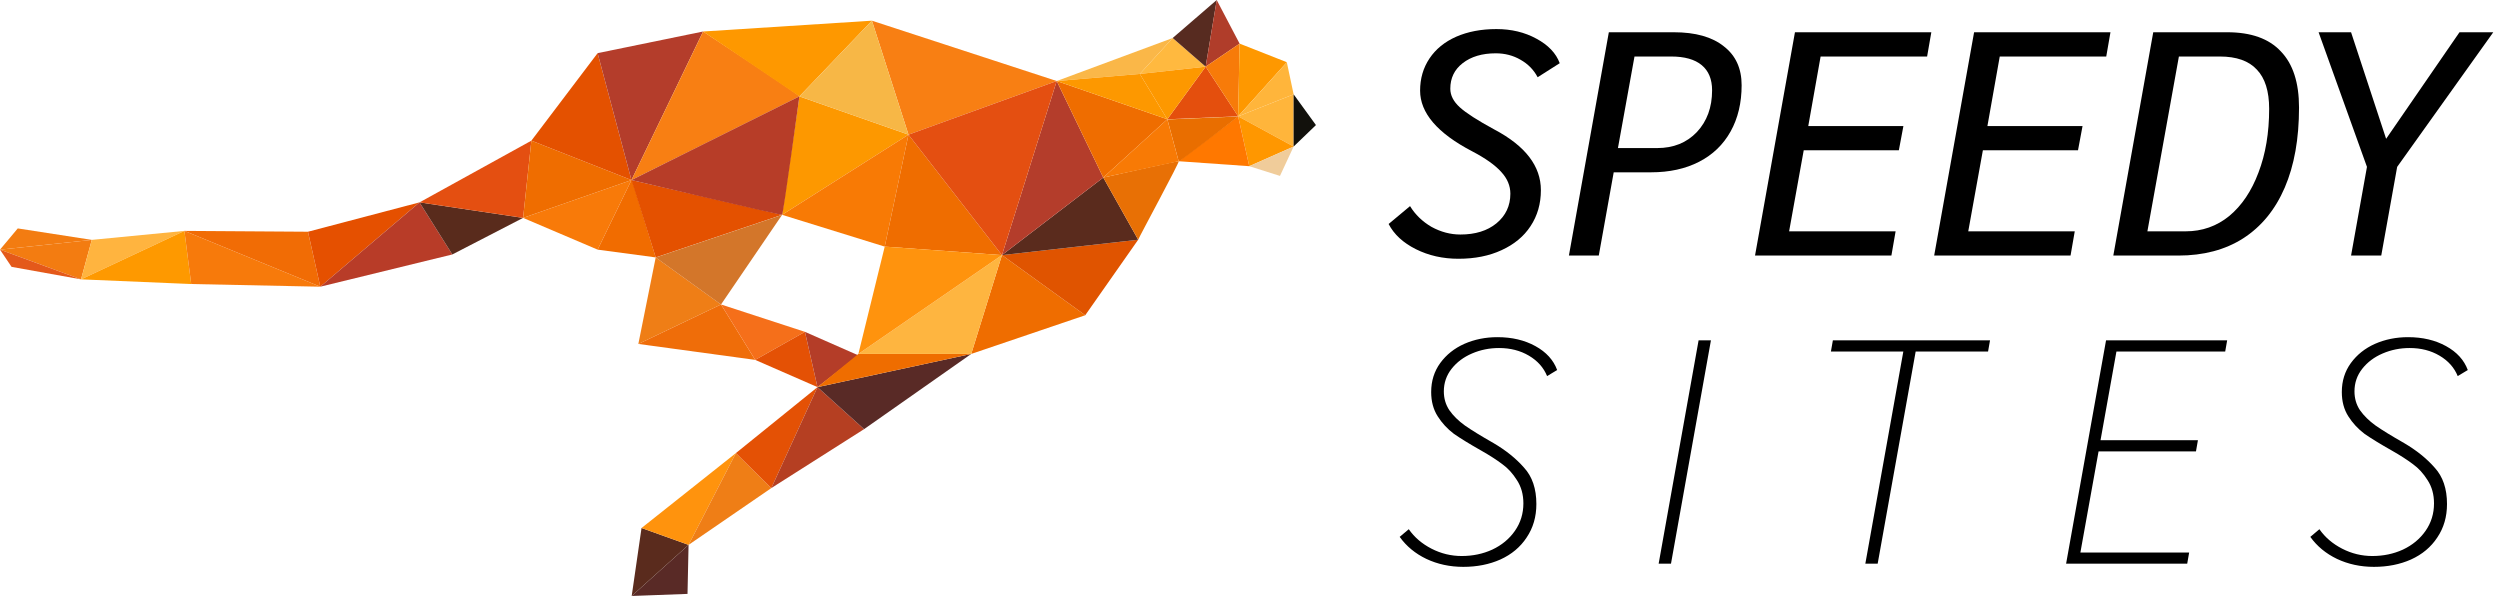 <svg width="172" height="41" viewBox="0 0 172 41" fill="none" xmlns="http://www.w3.org/2000/svg">
<g clip-path="url(#clip0_252_370)">
<path d="M0 17.175L1.222 15.715L6.315 16.503" fill="#F37C11"/>
<path d="M6.315 16.503L5.574 19.22L0 17.175" fill="#F37C11"/>
<path d="M0 17.175L0.795 18.36L5.574 19.22" fill="#E4591A"/>
<path d="M6.314 16.503L12.687 15.885L5.574 19.22" fill="#FFB43F"/>
<path d="M5.574 19.22L13.155 19.541L12.687 15.885" fill="#FE9900"/>
<path d="M13.155 19.541L22.036 19.725L12.687 15.885" fill="#F77A0B"/>
<path d="M22.036 19.725L21.189 15.943L12.687 15.885" fill="#F16C05"/>
<path d="M22.036 19.725L28.862 13.923L21.189 15.943" fill="#E55000"/>
<path d="M28.862 13.923L31.119 17.507L22.036 19.725" fill="#B83C28"/>
<path d="M31.119 17.507L35.989 14.991L28.863 13.923" fill="#592B1C"/>
<path d="M28.863 13.923L36.559 9.677L35.989 14.991" fill="#E44F11"/>
<path d="M35.989 14.991L41.116 17.175L43.444 12.387" fill="#F87A09"/>
<path d="M41.116 17.175L45.113 17.711L43.471 12.332" fill="#F16C00"/>
<path d="M35.989 14.991L43.444 12.387L36.559 9.677" fill="#EF6D00"/>
<path d="M36.559 9.677L41.116 3.656L43.444 12.387" fill="#E45100"/>
<path d="M41.116 3.656L48.373 2.167L43.444 12.387" fill="#B43D2B"/>
<path d="M43.444 12.387C43.444 12.387 54.912 6.69 54.998 6.632C55.083 6.574 48.376 2.167 48.376 2.167" fill="#F87F13"/>
<path d="M48.373 2.167L59.988 1.423L54.998 6.632" fill="#FE9800"/>
<path d="M43.444 12.387L53.806 14.779L45.113 17.711" fill="#E45100"/>
<path d="M43.918 23.664L45.113 17.711L49.605 20.947" fill="#EF7E16"/>
<path d="M53.807 14.779L54.998 6.632L62.504 9.264" fill="#FD9800"/>
<path d="M62.504 9.264L59.988 1.423L72.702 5.574" fill="#F87F13"/>
<path d="M51.956 24.76L43.918 23.664L49.605 20.947" fill="#EF6D09"/>
<path d="M62.504 9.264L53.807 14.779L60.869 16.967" fill="#F87A05"/>
<path d="M55.38 22.831L49.605 20.947L51.956 24.76" fill="#F56F1A"/>
<path d="M56.244 26.634L51.956 24.76L55.38 22.831" fill="#E45105"/>
<path d="M56.244 26.634L55.38 22.831L59.056 24.449" fill="#B43D28"/>
<path d="M43.461 41.003L47.301 40.86L47.373 37.488" fill="#592A26"/>
<path d="M47.373 37.488L43.461 41.003L44.137 36.327" fill="#5A2B1D"/>
<path d="M50.629 31.173L44.137 36.327L47.373 37.488" fill="#FF930D"/>
<path d="M47.373 37.488L53.066 33.58L50.629 31.173" fill="#EF7E16"/>
<path d="M53.066 33.58L50.629 31.173L56.244 26.634" fill="#E45105"/>
<path d="M59.449 29.525L53.066 33.58L56.244 26.634" fill="#B53F22"/>
<path d="M66.821 24.35L59.449 29.525L56.244 26.634" fill="#592A26"/>
<path d="M66.821 24.35L56.244 26.634L59.056 24.35" fill="#EF6D00"/>
<path d="M74.665 21.688L66.821 24.35L68.934 17.551" fill="#EF6D00"/>
<path d="M66.821 24.35H59.056L68.934 17.551" fill="#FEB540"/>
<path d="M78.307 16.493L74.665 21.688L68.934 17.551" fill="#E05400"/>
<path d="M75.904 12.216L78.307 16.493L68.934 17.551" fill="#5A2B1D"/>
<path d="M72.702 5.574L75.904 12.216L68.934 17.551" fill="#B43D2B"/>
<path d="M72.702 5.574L80.311 8.205L75.904 12.216" fill="#EF6D00"/>
<path d="M60.869 16.967L62.504 9.264L68.934 17.551" fill="#EF6D00"/>
<path d="M72.702 5.574L68.934 17.551L62.503 9.264" fill="#E44F11"/>
<path d="M68.934 17.551L60.869 16.967L59.056 24.35" fill="#FF930D"/>
<path d="M72.702 5.574L80.679 2.615L78.42 5.086" fill="#FAB748"/>
<path d="M78.419 5.086L80.679 2.615L82.949 4.587" fill="#FFB93F"/>
<path d="M80.311 8.205L82.949 4.587L85.185 8.004" fill="#E44F0D"/>
<path d="M78.42 5.086L72.702 5.574L80.311 8.205" fill="#FD9800"/>
<path d="M78.419 5.086L80.31 8.205L82.949 4.587" fill="#FD9800"/>
<path d="M82.949 4.587L80.679 2.615L83.71 0" fill="#572B20"/>
<path d="M82.949 4.587L83.71 0L85.284 3" fill="#B03D2A"/>
<path d="M85.284 3L82.949 4.587L85.185 8.004" fill="#F77B09"/>
<path d="M88.533 4.28L85.284 3L85.185 8.001" fill="#FE9800"/>
<path d="M89.001 6.489L88.533 4.28L85.185 8.004" fill="#FFB53B"/>
<path d="M89.001 10.083V6.489L85.185 8.004" fill="#FFB53B"/>
<path d="M85.949 11.434L89.001 10.083L85.185 8.004" fill="#FF9700"/>
<path d="M85.949 11.434L88.062 12.103L89.001 10.083" fill="#F0CC9A"/>
<path d="M89.001 10.083L90.537 8.605L89.001 6.489" fill="#12110C"/>
<path d="M81.092 11.093L85.949 11.434L85.184 8.004" fill="#FF7800"/>
<path d="M81.096 11.107C81.208 11.107 85.192 8.014 85.192 8.014L80.317 8.219" fill="#E96E00"/>
<path d="M78.307 16.493C78.392 16.264 81.181 11.12 81.095 11.093C81.01 11.066 75.904 12.216 75.904 12.216" fill="#E87005"/>
<path d="M75.904 12.216L80.31 8.205L81.092 11.093" fill="#F87A05"/>
<path d="M49.605 20.951L53.807 14.783L45.113 17.715" fill="#D3762A"/>
<path d="M54.998 6.632L59.988 1.423L62.504 9.264" fill="#F7B746"/>
<path d="M43.444 12.387C43.444 12.387 53.725 14.837 53.81 14.776C53.895 14.714 54.998 6.629 54.998 6.629" fill="#B73D28"/>
</g>
<path d="M100.339 17.803C99.267 17.803 98.292 17.583 97.413 17.144C96.534 16.705 95.909 16.127 95.537 15.41L97.011 14.181C97.368 14.767 97.86 15.242 98.485 15.608C99.126 15.959 99.788 16.135 100.473 16.135C101.501 16.135 102.327 15.879 102.953 15.367C103.593 14.84 103.913 14.159 103.913 13.325C103.913 12.784 103.705 12.286 103.288 11.833C102.871 11.365 102.201 10.889 101.277 10.406C98.895 9.162 97.703 7.772 97.703 6.236C97.703 5.402 97.919 4.663 98.351 4.019C98.783 3.375 99.394 2.878 100.183 2.527C100.987 2.176 101.91 2 102.953 2C103.98 2 104.896 2.219 105.7 2.658C106.519 3.097 107.056 3.661 107.309 4.348L105.79 5.314C105.522 4.802 105.127 4.4 104.606 4.107C104.099 3.814 103.534 3.668 102.908 3.668C101.97 3.668 101.21 3.895 100.63 4.348C100.064 4.787 99.781 5.373 99.781 6.104C99.781 6.558 99.997 6.982 100.429 7.377C100.86 7.772 101.657 8.284 102.819 8.914C104.948 10.04 106.013 11.43 106.013 13.084C106.013 14.02 105.775 14.847 105.298 15.564C104.837 16.266 104.174 16.815 103.31 17.21C102.461 17.605 101.471 17.803 100.339 17.803Z" fill="black"/>
<path d="M110.688 2.219H115.156C116.645 2.219 117.792 2.541 118.596 3.185C119.415 3.814 119.824 4.707 119.824 5.863C119.824 7.077 119.571 8.138 119.065 9.045C118.559 9.953 117.836 10.648 116.898 11.13C115.96 11.613 114.858 11.855 113.592 11.855H111.023L109.996 17.583H107.941L110.688 2.219ZM114.017 10.187C115.134 10.187 116.042 9.821 116.742 9.089C117.442 8.343 117.792 7.385 117.792 6.214C117.792 5.453 117.553 4.875 117.077 4.48C116.6 4.085 115.9 3.888 114.977 3.888H112.453L111.314 10.187H114.017Z" fill="black"/>
<path d="M123.493 2.219H132.875L132.585 3.888H125.258L124.409 8.672H130.954L130.641 10.34H124.096L123.091 15.915H130.418L130.128 17.583H120.746L123.493 2.219Z" fill="black"/>
<path d="M135.818 2.219H145.2L144.91 3.888H137.583L136.734 8.672H143.279L142.967 10.34H136.422L135.416 15.915H142.743L142.453 17.583H133.071L135.818 2.219Z" fill="black"/>
<path d="M148.143 2.219H153.237C154.875 2.219 156.103 2.658 156.922 3.536C157.756 4.4 158.173 5.687 158.173 7.399C158.173 9.55 157.846 11.386 157.19 12.908C156.535 14.43 155.582 15.593 154.331 16.398C153.095 17.188 151.606 17.583 149.863 17.583H145.396L148.143 2.219ZM150.377 15.915C151.509 15.915 152.507 15.564 153.371 14.862C154.234 14.145 154.904 13.15 155.381 11.877C155.872 10.604 156.118 9.14 156.118 7.487C156.118 6.273 155.835 5.373 155.269 4.787C154.718 4.188 153.869 3.888 152.723 3.888H149.908L147.741 15.915H150.377Z" fill="black"/>
<path d="M162.847 11.482L159.519 2.219H161.753L164.165 9.55L169.213 2.219H171.537L164.925 11.482L163.83 17.583H161.753L162.847 11.482Z" fill="black"/>
<path d="M100.676 39C99.753 39 98.904 38.817 98.13 38.451C97.37 38.086 96.76 37.581 96.298 36.937L96.924 36.41C97.311 36.966 97.832 37.412 98.487 37.749C99.143 38.086 99.835 38.254 100.565 38.254C101.324 38.254 102.024 38.107 102.664 37.815C103.32 37.508 103.841 37.076 104.228 36.52C104.615 35.964 104.809 35.335 104.809 34.632C104.809 34.018 104.66 33.484 104.362 33.03C104.079 32.577 103.744 32.211 103.357 31.933C102.97 31.64 102.493 31.333 101.927 31.011C101.123 30.557 100.49 30.169 100.029 29.848C99.582 29.511 99.21 29.109 98.912 28.64C98.614 28.172 98.465 27.616 98.465 26.972C98.465 26.212 98.674 25.546 99.09 24.975C99.507 24.404 100.058 23.965 100.743 23.658C101.443 23.351 102.203 23.197 103.022 23.197C104.02 23.197 104.891 23.402 105.635 23.812C106.38 24.221 106.879 24.77 107.132 25.458L106.44 25.875C106.201 25.29 105.784 24.822 105.189 24.47C104.593 24.119 103.908 23.944 103.134 23.944C102.478 23.944 101.86 24.068 101.28 24.317C100.699 24.565 100.23 24.917 99.872 25.37C99.515 25.824 99.336 26.343 99.336 26.928C99.336 27.411 99.463 27.843 99.716 28.223C99.984 28.604 100.341 28.955 100.788 29.277C101.25 29.599 101.905 30.001 102.754 30.484C103.603 30.982 104.303 31.545 104.854 32.174C105.419 32.789 105.702 33.623 105.702 34.676C105.702 35.554 105.479 36.322 105.032 36.981C104.6 37.639 103.997 38.144 103.223 38.495C102.463 38.832 101.615 39 100.676 39Z" fill="black"/>
<path d="M116.863 23.417H117.712L114.964 38.781H114.115L116.863 23.417Z" fill="black"/>
<path d="M130.949 24.185H125.967L126.101 23.417H136.913L136.779 24.185H131.798L129.184 38.781H128.335L130.949 24.185Z" fill="black"/>
<path d="M144.896 23.417H153.228L153.094 24.185H145.611L144.516 30.287H151.217L151.083 31.055H144.382L143.131 38.012H150.614L150.48 38.781H142.148L144.896 23.417Z" fill="black"/>
<path d="M163.328 39C162.405 39 161.556 38.817 160.781 38.451C160.022 38.086 159.411 37.581 158.95 36.937L159.575 36.41C159.962 36.966 160.484 37.412 161.139 37.749C161.794 38.086 162.487 38.254 163.216 38.254C163.976 38.254 164.676 38.107 165.316 37.815C165.971 37.508 166.493 37.076 166.88 36.52C167.267 35.964 167.46 35.335 167.46 34.632C167.46 34.018 167.312 33.484 167.014 33.03C166.731 32.577 166.396 32.211 166.009 31.933C165.621 31.64 165.145 31.333 164.579 31.011C163.775 30.557 163.142 30.169 162.68 29.848C162.233 29.511 161.861 29.109 161.563 28.64C161.265 28.172 161.117 27.616 161.117 26.972C161.117 26.212 161.325 25.546 161.742 24.975C162.159 24.404 162.71 23.965 163.395 23.658C164.095 23.351 164.854 23.197 165.673 23.197C166.671 23.197 167.542 23.402 168.287 23.812C169.032 24.221 169.53 24.77 169.784 25.458L169.091 25.875C168.853 25.29 168.436 24.822 167.84 24.47C167.245 24.119 166.56 23.944 165.785 23.944C165.13 23.944 164.512 24.068 163.931 24.317C163.35 24.565 162.881 24.917 162.524 25.37C162.166 25.824 161.988 26.343 161.988 26.928C161.988 27.411 162.114 27.843 162.367 28.223C162.636 28.604 162.993 28.955 163.44 29.277C163.901 29.599 164.557 30.001 165.405 30.484C166.254 30.982 166.954 31.545 167.505 32.174C168.071 32.789 168.354 33.623 168.354 34.676C168.354 35.554 168.131 36.322 167.684 36.981C167.252 37.639 166.649 38.144 165.874 38.495C165.115 38.832 164.266 39 163.328 39Z" fill="black"/>
<defs>
<clipPath id="clip0_252_370">
<rect width="90.537" height="41" fill="white"/>
</clipPath>
</defs>
</svg>
